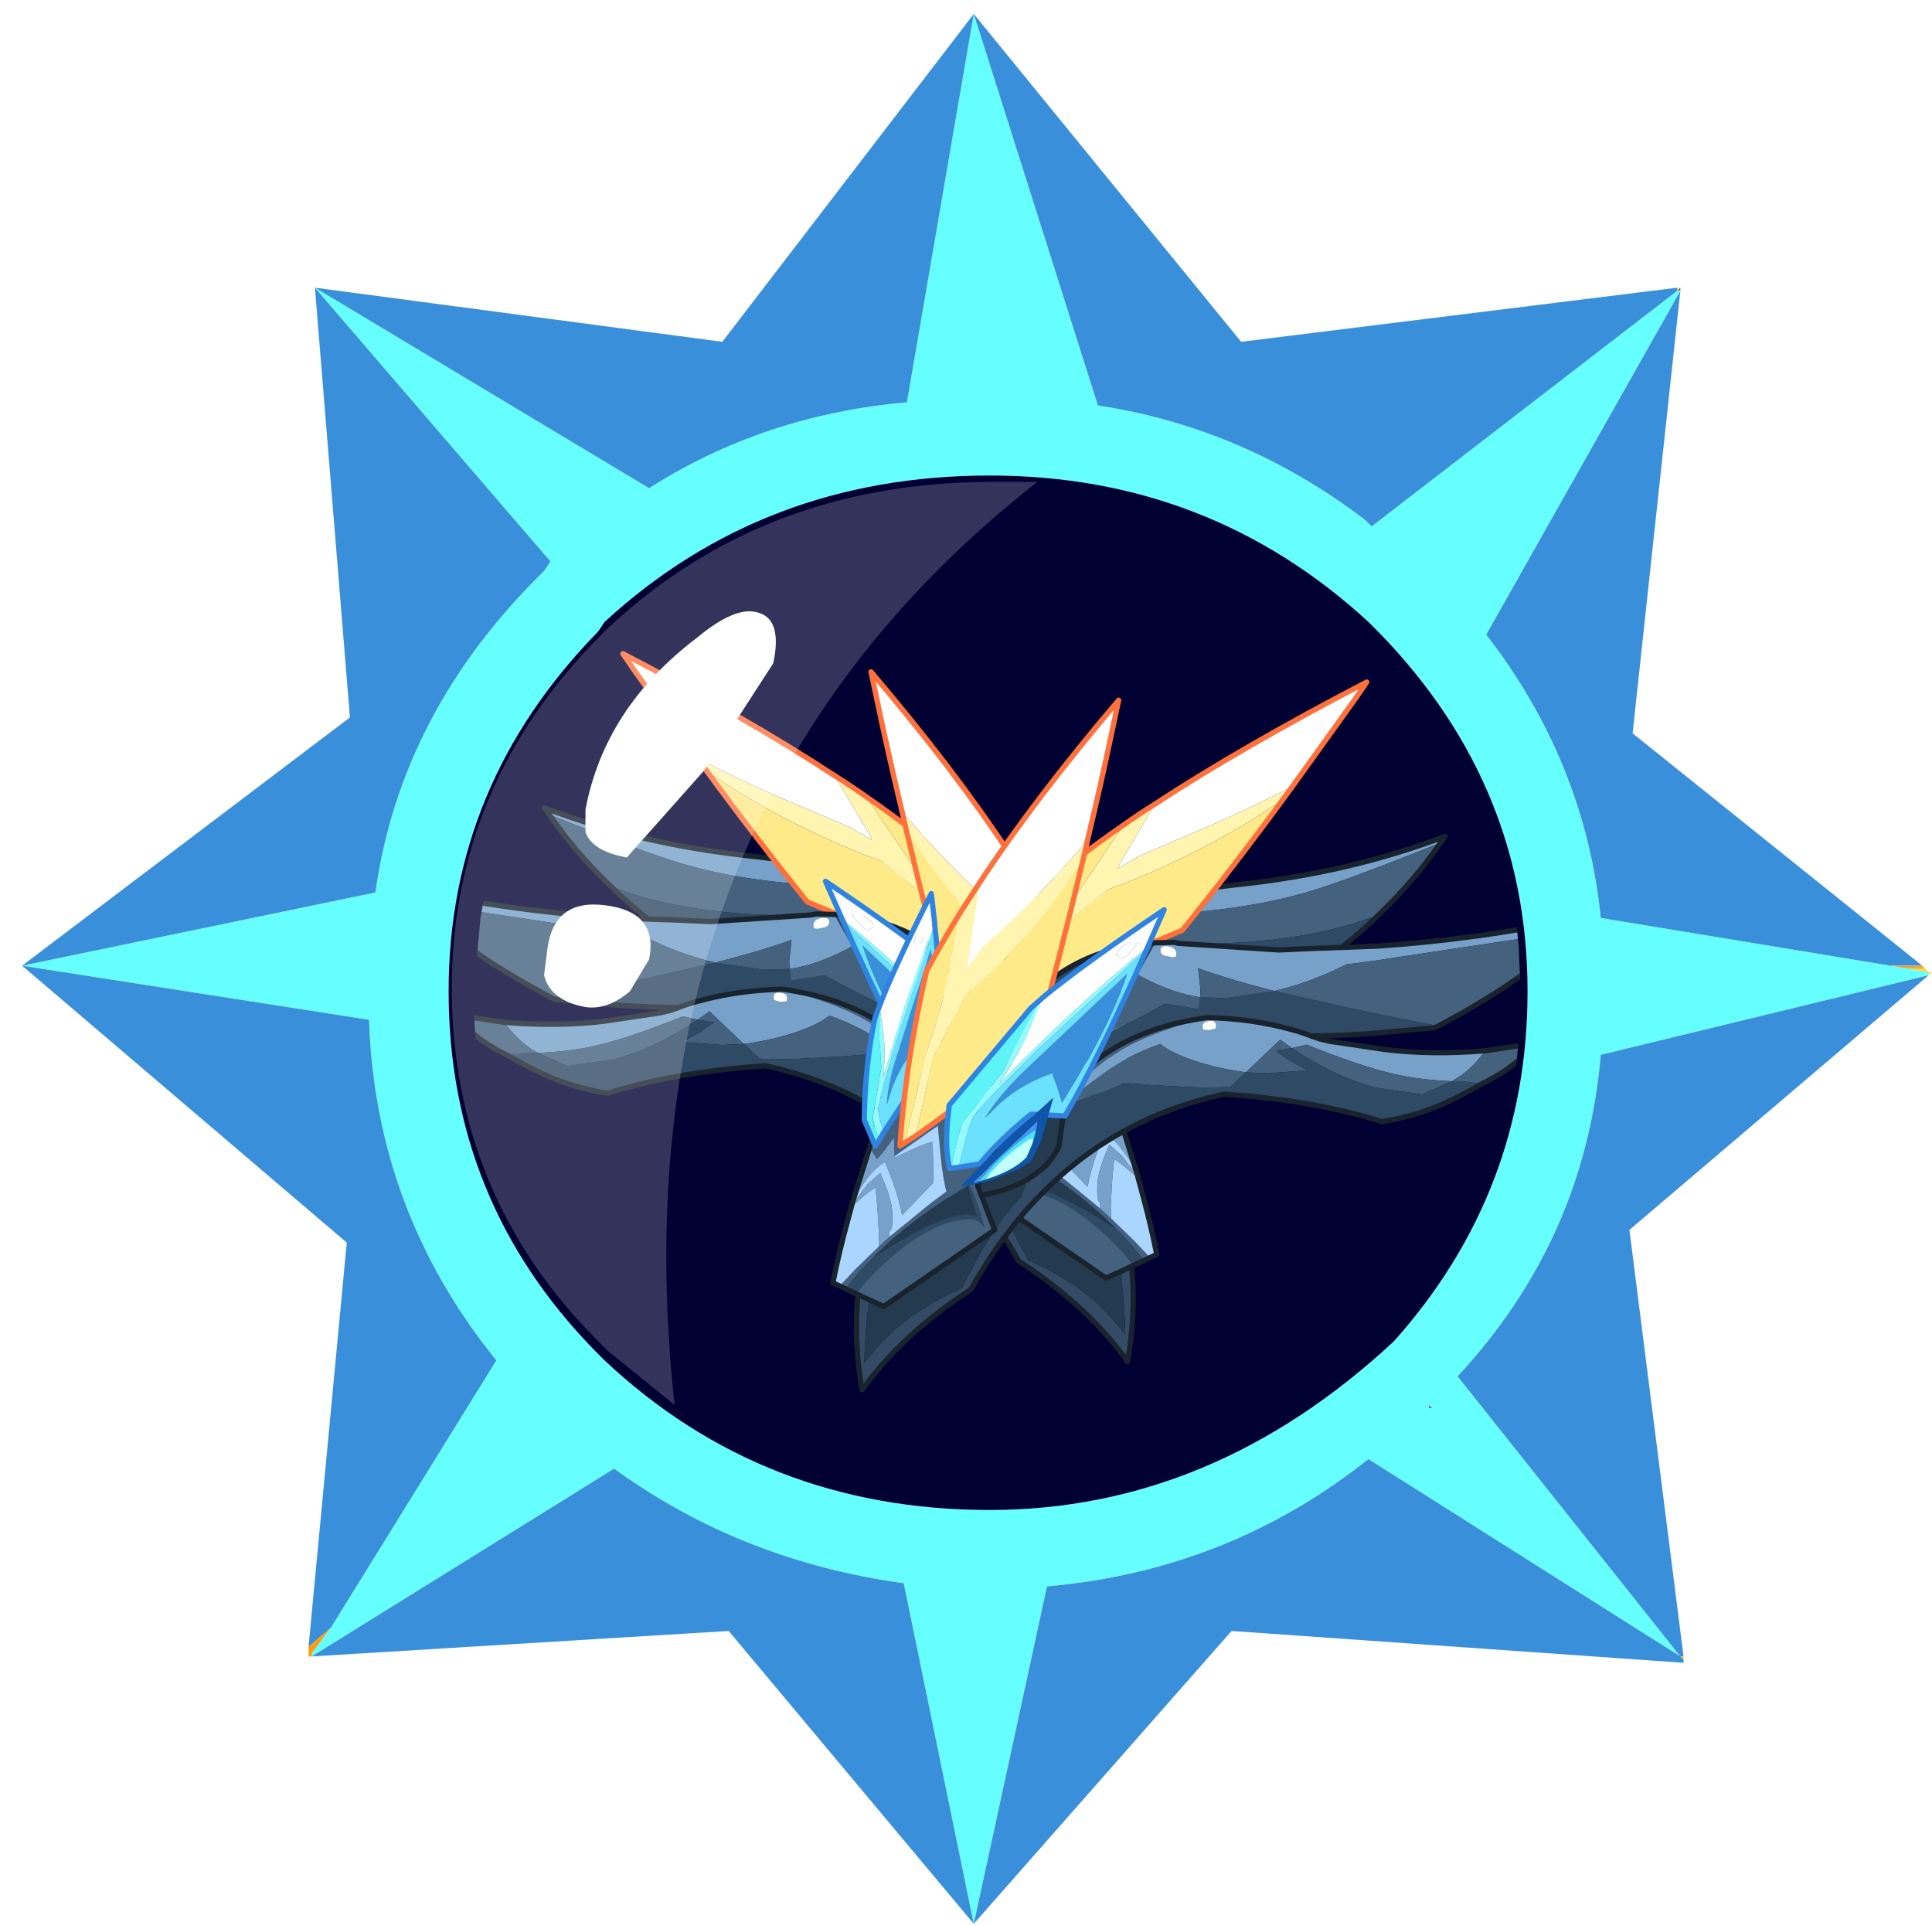 <?xml version="1.0" encoding="UTF-8" standalone="no"?>
<svg xmlns:ffdec="https://www.free-decompiler.com/flash" xmlns:xlink="http://www.w3.org/1999/xlink" ffdec:objectType="frame" height="31.95px" width="32.05px" xmlns="http://www.w3.org/2000/svg">
  <g transform="matrix(1.0, 0.0, 0.0, 1.0, 0.9, 0.45)">
    <use ffdec:characterId="1" height="30.0" transform="matrix(1.0, 0.0, 0.0, 1.0, 0.0, 0.0)" width="30.0" xlink:href="#shape0"/>
    <use ffdec:characterId="14" height="31.95" transform="matrix(1.0, 0.0, 0.0, 1.0, -0.9, -0.45)" width="32.05" xlink:href="#sprite0"/>
  </g>
  <defs>
    <g id="shape0" transform="matrix(1.0, 0.0, 0.0, 1.0, 0.0, 0.0)">
      <path d="M0.0 0.0 L30.0 0.0 30.0 30.0 0.0 30.0 0.0 0.0" fill="#33cc66" fill-opacity="0.0" fill-rule="evenodd" stroke="none"/>
    </g>
    <g id="sprite0" transform="matrix(1.0, 0.0, 0.0, 1.0, 0.9, 0.5)">
      <use ffdec:characterId="13" height="30.2" transform="matrix(1.056, 0.0, 0.0, 1.056, -0.903, -0.48)" width="30.35" xlink:href="#sprite1"/>
    </g>
    <g id="sprite1" transform="matrix(1.0, 0.0, 0.0, 1.0, 0.05, -0.35)">
      <use ffdec:characterId="2" height="30.05" transform="matrix(1.0, 0.0, 0.0, 1.0, -0.05, 0.35)" width="30.05" xlink:href="#shape1"/>
      <use ffdec:characterId="12" height="30.0" transform="matrix(1.0, 0.0, 0.0, 1.0, 0.3, 0.55)" width="30.0" xlink:href="#sprite2"/>
    </g>
    <g id="shape1" transform="matrix(1.0, 0.0, 0.0, 1.0, 0.05, -0.35)">
      <path d="M25.5 5.2 L25.5 5.0 18.95 5.8 15.05 1.0 15.0 0.9 11.25 5.8 5.3 5.0 5.25 5.0 5.25 5.05 5.7 11.4 0.9 15.05 0.9 15.1 5.65 19.2 5.6 19.45 5.15 25.25 5.15 25.4 11.35 25.0 15.0 29.35 15.1 29.25 18.8 25.0 25.55 25.45 24.75 19.05 29.15 15.25 29.25 15.2 29.3 15.15 29.25 15.1 24.8 11.6 25.5 5.2 M30.0 30.4 L-0.05 30.4 -0.05 0.35 30.0 0.35 30.0 30.4" fill="#33cc66" fill-opacity="0.0" fill-rule="evenodd" stroke="none"/>
    </g>
    <g id="sprite2" transform="matrix(1.0, 0.0, 0.0, 1.0, 0.0, 0.0)">
      <use ffdec:characterId="3" height="30.0" transform="matrix(1.0, 0.0, 0.0, 1.0, 0.0, 0.0)" width="30.0" xlink:href="#shape2"/>
      <clipPath id="clipPath0" transform="matrix(1.0, 0.0, 0.0, 1.0, 0.0, 0.0)">
        <path d="M21.15 9.55 Q23.65 12.0 23.65 15.35 23.65 18.5 21.55 20.85 18.7 23.5 15.2 23.5 11.65 23.5 9.15 21.15 L9.0 21.0 Q6.7 18.65 6.7 15.35 6.7 12.1 9.05 9.7 L9.15 9.55 Q11.65 7.25 15.2 7.25 18.65 7.25 21.15 9.55" fill="#000033" fill-rule="evenodd" stroke="none"/>
      </clipPath>
      <g clip-path="url(#clipPath0)">
        <use ffdec:characterId="10" height="31.95" transform="matrix(0.495, 0.0, 0.0, 0.495, 5.814, 7.55)" width="38.25" xlink:href="#sprite3"/>
      </g>
      <use ffdec:characterId="11" height="14.5" transform="matrix(1.0, 0.0, 0.0, 1.0, 6.75, 7.35)" width="9.2" xlink:href="#shape7"/>
    </g>
    <g id="shape2" transform="matrix(1.0, 0.0, 0.0, 1.0, 0.0, 0.0)">
      <path d="M26.05 4.35 L26.0 4.35 26.05 4.3 26.05 4.35" fill="url(#gradient0)" fill-rule="evenodd" stroke="none"/>
      <path d="M26.0 4.35 L26.05 4.35 23.0 9.75 Q24.55 11.75 24.8 14.2 L29.35 14.95 29.65 15.0 29.95 15.05 29.95 15.1 24.8 16.35 Q24.55 19.25 22.55 21.4 L26.05 25.8 21.15 22.7 Q18.95 24.45 16.1 24.7 L14.95 30.0 13.85 24.65 Q11.3 24.3 9.3 22.85 L4.55 25.8 4.55 25.75 4.85 25.35 7.45 21.15 Q5.55 18.8 5.45 15.8 L0.0 14.95 5.55 13.8 Q5.95 10.95 8.2 8.75 L8.3 8.6 4.6 4.3 9.85 7.45 Q11.65 6.3 13.9 6.1 L14.95 0.0 16.9 6.15 Q19.2 6.5 21.1 7.95 L21.2 8.05 26.0 4.35 M22.1 21.85 L22.1 21.9 22.15 21.9 22.1 21.85 M23.65 15.35 Q23.65 12.0 21.15 9.55 18.65 7.25 15.2 7.25 11.65 7.25 9.15 9.55 L9.05 9.7 Q6.7 12.1 6.7 15.35 6.7 18.65 9.0 21.0 L9.15 21.15 Q11.65 23.5 15.2 23.5 18.7 23.5 21.55 20.85 23.65 18.5 23.65 15.35" fill="#66ffff" fill-rule="evenodd" stroke="none"/>
      <path d="M26.05 4.3 L26.0 4.35 26.0 4.3 26.05 4.3" fill="url(#gradient1)" fill-rule="evenodd" stroke="none"/>
      <path d="M26.0 4.3 L26.0 4.35 21.2 8.05 21.1 7.95 Q19.2 6.5 16.9 6.15 L14.95 0.0 19.15 5.15 26.0 4.3 M29.35 14.95 L24.8 14.2 Q24.55 11.75 23.0 9.75 L26.05 4.35 25.3 11.3 29.85 14.95 29.35 14.95 M29.95 15.1 L25.25 19.1 26.1 25.8 26.05 25.8 26.1 25.85 26.1 25.9 19.0 25.4 14.95 30.0 11.1 25.4 4.55 25.8 9.3 22.85 Q11.3 24.3 13.85 24.65 L14.95 30.0 16.1 24.7 Q18.95 24.45 21.15 22.7 L26.05 25.8 22.55 21.4 Q24.55 19.25 24.8 16.35 L29.95 15.1 M4.5 25.65 L5.1 19.3 0.0 14.95 5.15 11.05 4.6 4.3 11.0 5.15 14.95 0.0 13.9 6.1 Q11.65 6.3 9.85 7.45 L4.6 4.3 8.3 8.6 8.2 8.75 Q5.95 10.95 5.55 13.8 L0.0 14.95 5.45 15.8 Q5.55 18.8 7.45 21.15 L4.85 25.35 4.5 25.65" fill="#3a8fdb" fill-rule="evenodd" stroke="none"/>
      <path d="M29.35 14.95 L29.85 14.95 29.9 15.0 29.65 15.0 29.35 14.95" fill="url(#gradient2)" fill-rule="evenodd" stroke="none"/>
      <path d="M29.95 15.1 L29.95 15.05 29.65 15.0 29.9 15.0 29.95 15.05 30.0 15.05 29.95 15.1 M26.1 25.8 L26.1 25.85 26.05 25.8 26.1 25.8" fill="url(#gradient3)" fill-rule="evenodd" stroke="none"/>
      <path d="M22.1 21.85 L22.15 21.9 22.1 21.9 22.1 21.85" fill="url(#gradient4)" fill-rule="evenodd" stroke="none"/>
      <path d="M23.65 15.35 Q23.65 18.5 21.55 20.85 18.7 23.5 15.2 23.5 11.65 23.5 9.15 21.15 L9.0 21.0 Q6.7 18.65 6.7 15.35 6.7 12.1 9.05 9.7 L9.15 9.55 Q11.65 7.25 15.2 7.25 18.65 7.25 21.15 9.55 23.65 12.0 23.65 15.35" fill="#000033" fill-rule="evenodd" stroke="none"/>
      <path d="M4.55 25.8 L4.5 25.8 4.5 25.65 4.85 25.35 4.55 25.75 4.55 25.8" fill="url(#gradient5)" fill-rule="evenodd" stroke="none"/>
    </g>
    <linearGradient gradientTransform="matrix(0.005, 0.0, 0.0, 0.006, 25.85, 9.55)" gradientUnits="userSpaceOnUse" id="gradient0" spreadMethod="pad" x1="-819.2" x2="819.2">
      <stop offset="0.0" stop-color="#5f2288"/>
      <stop offset="1.0" stop-color="#a276cd"/>
    </linearGradient>
    <linearGradient gradientTransform="matrix(0.007, 0.0, 0.0, 0.005, 20.5, 4.25)" gradientUnits="userSpaceOnUse" id="gradient1" spreadMethod="pad" x1="-819.2" x2="819.2">
      <stop offset="0.0" stop-color="#fd9b0b"/>
      <stop offset="1.0" stop-color="#fde42b"/>
    </linearGradient>
    <linearGradient gradientTransform="matrix(0.005, 0.0, 0.0, 0.007, 26.1, 20.35)" gradientUnits="userSpaceOnUse" id="gradient2" spreadMethod="pad" x1="-819.2" x2="819.2">
      <stop offset="0.0" stop-color="#8d010c"/>
      <stop offset="1.0" stop-color="#f2b03f"/>
    </linearGradient>
    <linearGradient gradientTransform="matrix(0.005, 0.0, 0.0, 0.007, 26.1, 20.35)" gradientUnits="userSpaceOnUse" id="gradient3" spreadMethod="pad" x1="-819.2" x2="819.2">
      <stop offset="0.0" stop-color="#fd9e0c"/>
      <stop offset="1.0" stop-color="#fddd27"/>
    </linearGradient>
    <linearGradient gradientTransform="matrix(0.007, 0.0, 0.0, 0.005, 20.5, 25.9)" gradientUnits="userSpaceOnUse" id="gradient4" spreadMethod="pad" x1="-819.2" x2="819.2">
      <stop offset="0.0" stop-color="#65298e"/>
      <stop offset="1.0" stop-color="#9a6cc5"/>
    </linearGradient>
    <linearGradient gradientTransform="matrix(0.006, 0.0, 0.0, 0.005, 9.7, 25.95)" gradientUnits="userSpaceOnUse" id="gradient5" spreadMethod="pad" x1="-819.2" x2="819.2">
      <stop offset="0.0" stop-color="#fd9e0c"/>
      <stop offset="1.0" stop-color="#fddd27"/>
    </linearGradient>
    <g id="sprite3" transform="matrix(1.0, 0.0, 0.0, 1.0, 2.6, 0.0)">
      <clipPath id="clipPath1" transform="matrix(1.0, 0.0, 0.0, 1.0, 0.0, 0.0)">
        <path d="M30.75 7.45 L32.25 10.45 Q32.95 12.3 33.15 14.3 L33.2 15.55 33.2 15.95 Q33.2 20.4 31.05 24.1 L29.05 26.75 27.7 27.95 26.3 28.95 24.25 30.15 21.2 31.35 19.8 31.7 18.4 31.9 16.75 31.95 16.05 31.95 13.25 31.65 Q10.3 31.05 7.8 29.55 L6.7 28.8 4.9 27.3 4.6 27.05 Q2.7 25.15 1.6 22.95 L0.9 21.35 Q0.0 18.85 0.0 16.05 L0.0 15.95 0.0 15.65 0.2 13.45 Q0.75 10.1 2.75 7.3 3.6 6.05 4.75 4.9 L4.9 4.6 Q9.2 0.55 15.2 0.05 L16.75 0.0 18.0 0.05 19.85 0.3 22.25 0.9 Q23.6 1.35 24.95 2.1 L28.4 4.6 29.5 5.8 30.6 7.25 30.75 7.45" fill="#a81212" fill-rule="evenodd" stroke="none"/>
      </clipPath>
      <g clip-path="url(#clipPath1)">
        <use ffdec:characterId="9" height="135.5" transform="matrix(0.167, 0.0, 0.0, 0.167, -2.584, 4.966)" width="145.7" xlink:href="#sprite4"/>
        <use ffdec:characterId="9" height="135.5" transform="matrix(-0.167, 0.0, 0.0, 0.167, 35.634, 5.866)" width="145.7" xlink:href="#sprite4"/>
      </g>
    </g>
    <g id="sprite4" transform="matrix(1.0, 0.0, 0.0, 1.0, 0.5, 0.5)">
      <use ffdec:characterId="6" height="135.5" transform="matrix(1.0, 0.0, 0.0, 1.0, -0.5, -0.5)" width="145.7" xlink:href="#shape5"/>
      <filter id="filter0">
        <feConvolveMatrix divisor="25.0" in="SourceGraphic" kernelMatrix="1 1 1 1 1 1 1 1 1 1 1 1 1 1 1 1 1 1 1 1 1 1 1 1 1" order="5 5" result="filterResult0"/>
      </filter>
      <use ffdec:characterId="8" filter="url(#filter0)" height="17.85" style="mix-blend-mode: screen" transform="matrix(0.945, 0.0, 0.0, 0.945, 102.8, 78.95)" width="18.7" xlink:href="#sprite5"/>
    </g>
    <g id="shape5" transform="matrix(1.0, 0.0, 0.0, 1.0, 0.5, 0.5)">
      <path d="M95.15 43.15 Q96.2 43.25 96.25 42.4 96.3 41.6 95.15 41.5 93.95 41.45 93.9 42.1 L93.95 42.6 Q94.25 43.1 95.15 43.15 M29.25 30.55 L28.35 29.3 Q46.55 36.25 67.95 38.5 L68.45 38.55 Q80.8 40.2 90.2 39.05 L90.35 39.0 Q99.5 39.4 105.8 45.05 L104.3 46.3 Q100.75 48.8 97.05 48.6 91.9 48.35 89.0 47.5 85.15 46.4 82.95 44.0 L80.5 44.0 Q66.0 43.25 54.35 39.85 47.9 38.0 29.25 30.55" fill="#77a1c9" fill-rule="evenodd" stroke="none"/>
      <path d="M95.15 43.15 Q94.25 43.1 93.95 42.6 L93.9 42.1 Q93.95 41.45 95.15 41.5 96.3 41.6 96.25 42.4 96.2 43.25 95.15 43.15" fill="#ffffff" fill-rule="evenodd" stroke="none"/>
      <path d="M29.25 30.55 Q47.9 38.0 54.35 39.85 66.0 43.25 80.5 44.0 L82.95 44.0 Q85.15 46.4 89.0 47.5 91.9 48.35 97.05 48.6 100.75 48.8 104.3 46.3 L105.8 45.05 108.65 48.05 Q106.95 49.25 104.9 49.9 101.5 51.05 97.05 50.8 L89.25 49.75 87.85 49.5 82.3 49.8 Q76.4 49.95 68.6 49.55 59.0 49.05 51.0 47.25 45.25 45.95 40.85 44.1 34.25 37.8 29.25 30.55" fill="#44627e" fill-rule="evenodd" stroke="none"/>
      <path d="M108.65 48.05 L111.3 51.8 111.5 52.0 111.55 52.5 Q114.85 59.65 118.8 72.25 111.95 71.05 107.2 66.15 102.4 61.25 91.05 59.05 84.6 57.9 82.75 56.25 L59.9 54.0 50.5 52.35 Q45.3 48.45 40.85 44.1 45.25 45.95 51.0 47.25 59.0 49.05 68.6 49.55 76.4 49.95 82.3 49.8 L87.85 49.5 89.25 49.75 97.05 50.8 Q101.5 51.05 104.9 49.9 106.95 49.25 108.65 48.05" fill="#2f4a64" fill-rule="evenodd" stroke="none"/>
      <path d="M105.8 45.05 Q99.5 39.4 90.35 39.0 L90.2 39.05 Q80.8 40.2 68.45 38.55 L67.95 38.5 Q46.55 36.25 28.35 29.3 L29.25 30.55 Q34.25 37.8 40.85 44.1 45.3 48.45 50.5 52.35 L59.9 54.0 82.75 56.25 Q84.6 57.9 91.05 59.05 102.4 61.25 107.2 66.15 111.95 71.05 118.8 72.25 114.85 59.65 111.55 52.5 L111.5 52.0 111.3 51.8 108.65 48.05 105.8 45.05 Z" fill="none" stroke="#18232e" stroke-linecap="round" stroke-linejoin="round" stroke-width="1.0"/>
      <path d="M89.45 27.15 Q94.8 30.85 99.4 34.45 L99.75 34.65 Q109.2 47.55 114.8 59.95 L113.55 59.6 107.7 51.6 104.5 47.35 98.65 40.75 94.2 34.15 89.45 27.15 M110.85 58.85 Q94.05 53.95 78.3 47.15 69.1 35.8 59.25 22.4 69.7 29.5 80.5 34.45 86.45 37.3 92.5 39.45 L102.95 47.75 Q104.25 49.9 106.9 53.35 L110.85 58.85" fill="#ffea8a" fill-rule="evenodd" stroke="none"/>
      <path d="M89.45 27.15 L94.2 34.15 98.65 40.75 104.5 47.35 107.7 51.6 113.55 59.6 110.85 58.85 106.9 53.35 Q104.25 49.9 102.95 47.75 L92.5 39.45 Q86.45 37.3 80.5 34.45 69.7 29.5 59.25 22.4 L57.35 19.8 Q66.6 24.6 77.5 29.2 L86.45 33.0 90.6 35.45 90.1 34.35 83.45 23.15 Q86.55 25.1 89.45 27.15" fill="#fff5b1" fill-rule="evenodd" stroke="none"/>
      <path d="M57.35 19.8 L45.55 3.35 43.25 0.0 Q66.9 12.3 83.45 23.15 L90.1 34.35 90.6 35.45 86.45 33.0 77.5 29.2 Q66.6 24.6 57.35 19.8" fill="#ffffff" fill-rule="evenodd" stroke="none"/>
      <path d="M113.55 59.6 L114.8 59.95 Q109.2 47.55 99.75 34.65 L99.4 34.45 Q94.8 30.85 89.45 27.15 86.55 25.1 83.45 23.15 66.9 12.3 43.25 0.0 L45.55 3.35 57.35 19.8 59.25 22.4 Q69.1 35.8 78.3 47.15 94.05 53.95 110.85 58.85 L113.55 59.6 Z" fill="none" stroke="#ff713c" stroke-linecap="round" stroke-linejoin="round" stroke-width="1.0"/>
      <path d="M83.4 49.55 Q88.1 49.8 92.3 51.05 98.05 52.75 102.85 56.25 105.5 58.25 107.85 60.85 L108.05 61.1 108.25 61.5 Q113.15 68.55 114.8 76.2 108.95 77.75 103.2 74.3 97.45 70.95 82.75 69.65 L77.2 68.95 Q73.45 68.25 71.9 67.4 52.6 67.5 42.6 66.8 L30.45 65.7 29.65 65.35 40.0 63.3 47.6 61.7 60.8 58.7 70.05 60.05 74.9 59.9 75.2 62.15 81.55 61.1 86.0 63.5 93.75 67.4 93.95 67.45 Q92.45 65.65 89.0 59.6 L86.8 55.55 84.65 51.8 83.4 49.55" fill="#2f4a64" fill-rule="evenodd" stroke="none"/>
      <path d="M83.4 49.55 L84.65 51.8 86.8 55.55 85.45 56.3 Q80.0 59.15 74.9 59.9 L74.85 58.3 75.3 54.35 Q69.95 56.35 60.8 58.7 53.8 57.05 47.15 53.65 L41.8 52.95 11.35 48.35 3.95 47.8 0.0 44.15 2.9 44.85 4.5 45.15 Q21.7 48.8 40.85 50.15 L51.4 50.55 52.0 50.55 59.95 50.9 78.9 49.65 79.7 49.5 79.95 49.45 83.4 49.55 M82.45 51.1 Q82.55 50.0 81.05 50.2 79.5 50.45 79.45 51.5 L79.45 52.0 79.6 52.2 80.2 52.3 81.8 51.95 Q82.45 51.6 82.45 51.1" fill="#77a1c9" fill-rule="evenodd" stroke="none"/>
      <path d="M86.8 55.55 L89.0 59.6 Q92.45 65.65 93.95 67.45 L93.75 67.4 86.0 63.5 81.55 61.1 75.2 62.15 74.9 59.9 70.05 60.05 60.8 58.7 47.6 61.7 40.0 63.3 29.65 65.35 24.8 62.7 22.95 61.6 Q18.55 59.05 14.6 56.25 L11.2 53.8 10.35 53.15 3.95 47.8 11.35 48.35 41.8 52.95 47.15 53.65 Q53.8 57.05 60.8 58.7 69.95 56.35 75.3 54.35 L74.85 58.3 74.9 59.9 Q80.0 59.15 85.45 56.3 L86.8 55.55" fill="#44627e" fill-rule="evenodd" stroke="none"/>
      <path d="M82.45 51.1 Q82.45 51.6 81.8 51.95 L80.2 52.3 79.6 52.2 79.45 52.0 79.45 51.5 Q79.5 50.45 81.05 50.2 82.55 50.0 82.45 51.1" fill="#ffffff" fill-rule="evenodd" stroke="none"/>
      <path d="M29.65 65.35 L30.45 65.7 42.6 66.8 Q52.6 67.5 71.9 67.4 73.45 68.25 77.2 68.95 L82.75 69.65 Q97.45 70.95 103.2 74.3 108.95 77.75 114.8 76.2 113.15 68.55 108.25 61.5 L108.05 61.1 107.85 60.85 Q105.5 58.25 102.85 56.25 98.05 52.75 92.3 51.05 88.1 49.8 83.4 49.55 L79.95 49.45 79.7 49.5 78.9 49.65 59.95 50.9 52.0 50.55 51.4 50.55 40.85 50.15 Q21.7 48.8 4.5 45.15 L2.9 44.85 0.0 44.15 3.95 47.8 10.35 53.15 11.2 53.8 14.6 56.25 Q18.55 59.05 22.95 61.6 L24.8 62.7 29.65 65.35 Z" fill="none" stroke="#18232e" stroke-linecap="round" stroke-linejoin="round" stroke-width="1.0"/>
      <path d="M105.0 97.2 L105.0 92.6 107.7 94.5 108.9 97.95 Q112.5 101.45 116.6 108.35 L120.25 115.2 Q128.15 118.75 133.0 123.1 135.8 125.6 138.7 129.35 138.7 125.65 138.1 119.85 137.45 114.1 137.45 112.45 L139.7 114.25 Q140.95 124.4 139.15 134.5 132.3 124.95 121.05 117.15 L118.45 115.4 Q112.6 104.85 105.0 97.2" fill="#334b64" fill-rule="evenodd" stroke="none"/>
      <path d="M105.0 92.6 L105.0 74.2 107.1 74.15 Q115.15 74.15 119.5 85.6 121.75 91.6 123.0 100.1 L123.0 101.1 137.45 112.45 Q137.45 114.1 138.1 119.85 138.7 125.65 138.7 129.35 135.8 125.6 133.0 123.1 128.15 118.75 120.25 115.2 L116.6 108.35 Q112.5 101.45 108.9 97.95 L107.7 94.5 Q111.95 97.0 118.65 97.85 L119.0 97.95 123.0 101.1 119.0 97.95 118.65 97.85 Q111.95 97.0 107.7 94.5 L105.0 92.6" fill="#243a4f" fill-rule="evenodd" stroke="none"/>
      <path d="M123.0 101.1 L137.45 112.45 139.7 114.25 Q140.95 124.4 139.15 134.5 132.3 124.95 121.05 117.15 L118.45 115.4 Q112.6 104.85 105.0 97.2 M123.0 101.1 L119.0 97.95 118.65 97.85 Q111.95 97.0 107.7 94.5 L105.0 92.6" fill="none" stroke="#18232e" stroke-linecap="round" stroke-linejoin="round" stroke-width="1.0"/>
      <path d="M74.55 63.9 Q80.9 65.7 85.3 67.6 87.8 68.65 89.7 69.8 92.95 71.7 96.3 74.75 L97.55 75.95 100.4 78.65 100.55 79.8 93.45 74.45 Q88.65 70.95 82.5 68.75 79.95 70.85 74.1 72.55 70.0 73.7 66.2 74.15 L59.7 67.95 57.45 69.55 54.65 68.9 Q44.6 72.95 38.4 74.4 33.3 75.6 27.1 75.85 23.7 74.1 20.7 70.05 31.15 70.9 39.9 69.8 L50.3 68.25 52.4 67.75 52.9 67.55 53.4 67.4 Q55.5 66.55 57.65 66.0 65.05 63.95 73.55 63.75 L74.55 63.9 M73.15 64.4 Q71.9 64.2 71.9 65.3 71.9 65.7 72.05 65.85 L73.15 66.15 74.35 66.05 74.45 65.4 Q74.45 64.55 73.15 64.4" fill="#77a1c9" fill-rule="evenodd" stroke="none"/>
      <path d="M100.4 78.65 L97.55 75.95 96.3 74.75 Q92.95 71.7 89.7 69.8 87.8 68.65 85.3 67.6 80.9 65.7 74.55 63.9 81.15 64.9 86.4 67.15 93.7 70.15 98.35 75.4 L100.25 77.75 100.4 78.65 M20.7 70.05 Q23.7 74.1 27.1 75.85 33.3 75.6 38.4 74.4 44.6 72.95 54.65 68.9 L57.45 69.55 59.7 67.95 66.2 74.15 Q70.0 73.7 74.1 72.55 79.95 70.85 82.5 68.75 88.65 70.95 93.45 74.45 L100.55 79.8 100.6 80.2 97.0 79.0 Q92.95 77.75 89.65 76.15 L83.75 76.6 76.0 77.0 72.9 77.05 69.2 76.95 68.25 76.05 66.2 74.15 62.1 74.35 54.75 73.8 54.65 73.7 58.15 71.75 60.55 70.05 57.45 69.55 Q49.2 75.1 41.4 77.1 L32.7 78.35 31.35 77.75 27.1 75.85 25.4 75.85 24.8 75.85 25.0 75.9 21.3 76.3 Q19.75 75.6 17.3 74.05 14.9 72.45 10.45 68.5 L20.7 70.05" fill="#44627e" fill-rule="evenodd" stroke="none"/>
      <path d="M100.55 79.8 L100.4 78.65 100.25 77.75 98.35 75.4 100.15 74.8 105.0 74.2 105.0 92.6 Q102.95 90.7 101.75 88.25 L100.6 80.2 100.55 79.8" fill="#243a4f" fill-rule="evenodd" stroke="none"/>
      <path d="M66.2 74.15 L68.25 76.05 69.2 76.95 72.9 77.05 76.0 77.0 83.75 76.6 89.65 76.15 Q92.95 77.75 97.0 79.0 L100.6 80.2 101.75 88.25 Q102.95 90.7 105.0 92.6 L105.0 97.2 Q90.9 82.85 70.8 78.4 L70.4 78.3 Q53.3 79.45 40.4 83.5 36.5 83.0 31.85 81.4 27.25 79.75 21.3 76.3 L25.0 75.9 24.8 75.85 25.4 75.85 27.1 75.85 31.35 77.75 32.7 78.35 41.4 77.1 Q49.2 75.1 57.45 69.55 L60.55 70.05 58.15 71.75 54.65 73.7 54.75 73.8 62.1 74.35 66.2 74.15" fill="#2f4a64" fill-rule="evenodd" stroke="none"/>
      <path d="M73.15 64.4 Q74.45 64.55 74.45 65.4 L74.35 66.05 73.15 66.15 72.05 65.85 Q71.9 65.7 71.9 65.3 71.9 64.2 73.15 64.4" fill="#ffffff" fill-rule="evenodd" stroke="none"/>
      <path d="M74.55 63.9 L73.55 63.75 Q65.05 63.95 57.65 66.0 55.5 66.55 53.4 67.4 L52.9 67.55 52.4 67.75 50.3 68.25 39.9 69.8 Q31.15 70.9 20.7 70.05 L10.45 68.5 Q14.9 72.45 17.3 74.05 19.75 75.6 21.3 76.3 27.25 79.75 31.85 81.4 36.5 83.0 40.4 83.5 53.3 79.45 70.4 78.3 L70.8 78.4 Q90.9 82.85 105.0 97.2 M100.55 79.8 L100.4 78.65 100.25 77.75 98.35 75.4 Q93.7 70.15 86.4 67.15 81.15 64.9 74.55 63.9 M100.6 80.2 L100.55 79.8 M100.6 80.2 L101.75 88.25 Q102.95 90.7 105.0 92.6" fill="none" stroke="#18232e" stroke-linecap="round" stroke-linejoin="round" stroke-width="1.0"/>
      <path d="M117.05 94.2 L118.05 94.45 113.5 90.05 105.8 82.8 106.05 84.35 106.2 84.8 106.45 85.8 106.65 86.45 106.85 87.2 107.9 89.6 Q110.35 92.2 115.8 93.85 L117.05 94.2 M107.15 82.2 L114.65 89.2 120.3 94.95 120.45 95.1 118.45 94.85 117.55 94.7 116.15 94.35 114.1 93.75 109.75 92.0 Q108.3 91.3 107.1 90.45 L106.6 89.5 105.2 86.7 102.8 78.25 105.75 80.9 107.15 82.2" fill="#0f55aa" fill-rule="evenodd" stroke="none"/>
      <path d="M106.05 84.35 Q109.6 86.6 113.3 90.2 L117.05 94.2 115.8 93.85 Q112.35 89.45 107.35 86.15 L106.65 86.15 106.65 86.45 106.45 85.8 106.2 84.8 106.05 84.35" fill="#47e4f3" fill-rule="evenodd" stroke="none"/>
      <path d="M115.8 93.85 Q110.35 92.2 107.9 89.6 L106.85 87.2 106.65 86.45 106.65 86.15 107.35 86.15 Q112.35 89.45 115.8 93.85" fill="#c2fffd" fill-rule="evenodd" stroke="none"/>
      <path d="M106.05 84.35 L105.8 82.8 113.5 90.05 118.05 94.45 117.05 94.2 113.3 90.2 Q109.6 86.6 106.05 84.35" fill="#4795f3" fill-rule="evenodd" stroke="none"/>
      <path d="M119.05 95.65 L122.75 97.95 Q128.9 101.9 133.75 106.2 L135.1 107.45 136.0 108.3 136.95 109.25 136.0 108.65 133.6 107.1 133.05 106.8 Q123.6 101.15 119.1 101.15 L117.95 101.35 117.45 101.55 117.3 101.55 118.35 98.1 119.05 95.65" fill="#243a4f" fill-rule="evenodd" stroke="none"/>
      <path d="M142.25 115.3 L140.25 116.25 Q137.55 112.6 133.25 108.95 125.25 102.1 118.6 102.1 117.6 102.1 116.95 102.55 L115.95 103.55 115.95 103.5 Q116.1 102.45 117.2 99.25 118.1 96.6 118.85 95.55 L119.05 95.65 118.35 98.1 117.3 101.55 117.45 101.55 117.95 101.35 119.1 101.15 Q123.6 101.15 133.05 106.8 L133.6 107.1 136.0 108.65 136.95 109.25 Q140.05 112.25 142.25 115.3" fill="#2f4a64" fill-rule="evenodd" stroke="none"/>
      <path d="M140.25 116.25 L135.05 118.65 113.95 104.1 117.2 95.7 112.95 86.35 123.45 74.4 135.7 82.6 137.7 88.4 137.35 89.0 136.3 90.65 135.55 89.75 135.5 89.75 133.7 87.35 133.1 86.5 132.95 90.05 124.75 84.3 124.25 89.75 Q123.75 94.55 123.1 96.8 L126.2 99.1 132.45 104.2 133.9 105.4 136.0 107.3 140.45 111.6 143.4 114.75 Q142.85 115.05 142.25 115.3 140.05 112.25 136.95 109.25 L136.0 108.3 135.1 107.45 133.75 106.2 Q128.9 101.9 122.75 97.95 L119.05 95.65 118.85 95.55 Q118.1 96.6 117.2 99.25 116.1 102.45 115.95 103.5 L115.95 103.55 116.95 102.55 Q117.6 102.1 118.6 102.1 125.25 102.1 133.25 108.95 137.55 112.6 140.25 116.25" fill="#44627e" fill-rule="evenodd" stroke="none"/>
      <path d="M137.7 88.4 L140.7 98.0 138.5 94.75 Q136.75 92.35 134.8 91.15 L133.3 94.95 Q132.05 98.55 131.55 101.3 L125.65 95.15 125.6 93.05 125.75 87.3 Q127.95 87.95 131.65 89.75 L132.9 90.35 132.95 90.05 133.1 86.5 133.7 87.35 135.5 89.75 135.55 89.75 136.3 90.65 137.35 89.0 137.7 88.4 M141.0 98.95 L141.2 99.75 Q138.0 96.8 136.6 96.05 L136.25 99.7 136.0 104.1 135.95 104.85 136.0 107.3 133.9 105.4 Q134.1 104.45 133.7 104.1 133.3 103.65 133.4 100.85 133.55 98.0 135.7 93.3 L138.15 95.45 139.6 97.4 141.0 98.95" fill="#77a1c9" fill-rule="evenodd" stroke="none"/>
      <path d="M140.7 98.0 L141.0 98.95 139.6 97.4 138.15 95.45 135.7 93.3 Q133.55 98.0 133.4 100.85 133.3 103.65 133.7 104.1 134.1 104.45 133.9 105.4 L132.45 104.2 126.2 99.1 123.1 96.8 Q123.75 94.55 124.25 89.75 L124.75 84.3 132.95 90.05 132.9 90.35 131.65 89.75 Q127.95 87.95 125.75 87.3 L125.6 93.05 125.65 95.15 131.55 101.3 Q132.05 98.55 133.3 94.95 L134.8 91.15 Q136.75 92.35 138.5 94.75 L140.7 98.0 M141.2 99.75 L142.1 103.1 Q143.6 108.6 144.7 114.15 L143.4 114.75 140.45 111.6 136.0 107.3 135.95 104.85 136.0 104.1 136.25 99.7 136.6 96.05 Q138.0 96.8 141.2 99.75" fill="#aad5ff" fill-rule="evenodd" stroke="none"/>
      <path d="M140.25 116.25 L135.05 118.65 113.95 104.1 117.2 95.7 112.95 86.35 123.45 74.4 135.7 82.6 137.7 88.4 140.7 98.0 141.0 98.95 141.2 99.75 142.1 103.1 Q143.6 108.6 144.7 114.15 L143.4 114.75 Q142.85 115.05 142.25 115.3 L140.25 116.25 Z" fill="none" stroke="#18232e" stroke-linecap="round" stroke-linejoin="round" stroke-width="1.0"/>
      <path d="M127.1 46.1 L127.25 47.8 Q127.6 49.3 128.15 49.7 L129.05 49.75 Q129.4 49.35 128.75 47.9 128.1 46.5 127.25 45.9 L127.1 46.1 M135.85 61.55 L135.15 66.4 Q134.65 69.1 135.1 75.2 130.75 59.5 125.35 45.85 L126.0 40.2 Q132.95 54.0 135.85 61.55" fill="#fefefe" fill-rule="evenodd" stroke="none"/>
      <path d="M125.35 46.2 L125.35 45.85 Q130.75 59.5 135.1 75.2 134.65 69.1 135.15 66.4 L135.85 61.55 136.0 62.0 135.9 67.05 135.5 73.2 137.15 82.95 136.9 83.85 137.15 85.05 136.9 83.95 135.95 87.1 135.1 85.65 135.2 85.3 136.15 81.3 136.05 80.95 135.55 78.5 135.2 77.25 135.0 76.35 132.6 68.0 125.35 46.2" fill="#94fafe" fill-rule="evenodd" stroke="none"/>
      <path d="M127.1 46.1 L127.25 45.9 Q128.1 46.5 128.75 47.9 129.4 49.35 129.05 49.75 L128.15 49.7 Q127.6 49.3 127.25 47.8 L127.1 46.1" fill="#ffffff" fill-rule="evenodd" stroke="none"/>
      <path d="M128.65 69.0 L127.0 70.0 125.05 71.3 Q124.75 65.5 124.8 63.95 124.9 56.25 126.15 50.8 L132.4 70.5 Q134.3 76.4 134.45 80.35 L133.45 77.15 Q131.85 72.8 128.65 69.0" fill="#3a8fdb" fill-rule="evenodd" stroke="none"/>
      <path d="M125.35 46.2 L132.6 68.0 135.0 76.35 135.2 77.25 135.55 78.5 136.05 80.95 136.15 81.3 135.2 85.3 135.1 85.65 128.45 75.55 Q125.55 73.25 123.7 72.5 123.4 63.4 125.35 46.2 M128.65 69.0 Q131.85 72.8 133.45 77.15 L134.45 80.35 Q134.3 76.4 132.4 70.5 L126.15 50.8 Q124.9 56.25 124.8 63.95 124.75 65.5 125.05 71.3 L127.0 70.0 128.65 69.0" fill="#6be1ff" fill-rule="evenodd" stroke="none"/>
      <path d="M135.95 87.1 L136.9 83.95 137.15 85.05 136.9 83.85 137.15 82.95 135.5 73.2 135.9 67.05 136.0 62.0 136.7 63.8 Q138.6 72.75 138.75 83.15 L136.65 88.15 135.95 87.1" fill="#5df3f7" fill-rule="evenodd" stroke="none"/>
      <path d="M125.35 45.85 L125.35 46.2 Q123.4 63.4 123.7 72.5 125.55 73.25 128.45 75.55 L135.1 85.65 135.95 87.1 136.65 88.15 138.75 83.15 Q138.6 72.75 136.7 63.8 L136.0 62.0 135.85 61.55 Q132.95 54.0 126.0 40.2 L125.35 45.85 Z" fill="none" stroke="#2f84e2" stroke-linecap="round" stroke-linejoin="round" stroke-width="1.0"/>
      <path d="M96.3 30.0 Q102.5 37.35 110.1 44.7 L116.45 50.65 119.15 54.35 119.0 52.9 116.8 38.1 120.55 43.9 122.4 53.3 124.15 62.0 127.1 71.1 128.5 76.85 131.05 87.55 129.0 86.25 127.3 78.9 125.7 71.4 119.55 59.5 Q115.2 55.95 111.05 51.6 103.65 43.85 97.1 33.55 L96.3 30.0" fill="#fff5b1" fill-rule="evenodd" stroke="none"/>
      <path d="M96.3 30.0 Q93.75 19.4 91.35 7.95 L90.4 3.45 Q106.3 22.15 116.8 38.1 L119.0 52.9 119.15 54.35 116.45 50.65 110.1 44.7 Q102.5 37.35 96.3 30.0" fill="#ffffff" fill-rule="evenodd" stroke="none"/>
      <path d="M120.55 43.9 Q123.9 49.35 126.65 54.45 L126.85 54.7 Q130.9 72.05 131.95 88.15 L131.05 87.55 128.5 76.85 127.1 71.1 124.15 62.0 122.4 53.3 120.55 43.9 M129.0 86.25 Q116.6 77.75 105.65 67.0 101.4 51.6 97.1 33.55 103.65 43.85 111.05 51.6 115.2 55.95 119.55 59.5 L125.7 71.4 127.3 78.9 129.0 86.25" fill="#ffea8a" fill-rule="evenodd" stroke="none"/>
      <path d="M116.8 38.1 Q106.3 22.15 90.4 3.45 L91.35 7.95 Q93.75 19.4 96.3 30.0 L97.1 33.55 Q101.4 51.6 105.65 67.0 116.6 77.75 129.0 86.25 L131.05 87.55 131.95 88.15 Q130.9 72.05 126.85 54.7 L126.65 54.45 Q123.9 49.35 120.55 43.9 L116.8 38.1 Z" fill="none" stroke="#ff713c" stroke-linecap="round" stroke-linejoin="round" stroke-width="1.0"/>
      <path d="M86.7 48.9 L86.6 49.25 87.9 51.05 Q89.15 52.5 89.95 52.5 L90.85 51.85 Q90.85 51.1 89.35 50.05 87.75 48.85 86.7 48.9 M84.85 50.3 L81.75 43.25 Q97.2 53.65 104.9 60.0 L107.35 66.1 Q108.65 69.6 113.1 76.35 98.8 61.7 84.85 50.3" fill="#fefefe" fill-rule="evenodd" stroke="none"/>
      <path d="M86.7 48.9 Q87.75 48.85 89.35 50.05 90.85 51.1 90.85 51.85 L89.95 52.5 Q89.15 52.5 87.9 51.05 L86.6 49.25 86.7 48.9" fill="#ffffff" fill-rule="evenodd" stroke="none"/>
      <path d="M105.3 60.4 L107.05 61.9 122.6 80.4 122.95 83.75 Q123.35 88.85 122.55 92.4 L122.2 92.35 Q121.3 87.7 120.45 84.95 L121.0 85.5 120.4 84.85 120.0 83.65 112.15 73.7 108.5 66.3 105.3 60.4" fill="#5df3f7" fill-rule="evenodd" stroke="none"/>
      <path d="M105.3 60.4 L108.5 66.3 112.15 73.7 120.0 83.65 120.4 84.85 121.0 85.5 120.45 84.95 Q121.3 87.7 122.2 92.35 L120.8 92.2 119.75 87.9 Q118.7 83.9 118.05 82.55 L117.75 82.15 115.6 79.8 114.5 78.6 113.7 77.75 106.0 70.0 85.05 50.75 84.85 50.3 Q98.8 61.7 113.1 76.35 108.65 69.6 107.35 66.1 L104.9 60.0 105.3 60.4" fill="#94fafe" fill-rule="evenodd" stroke="none"/>
      <path d="M96.15 71.65 Q91.15 62.7 88.75 55.4 L107.5 73.1 Q113.1 78.4 115.85 82.9 L112.8 79.9 Q108.45 76.15 103.05 74.35 L102.1 76.85 101.15 79.95 96.15 71.65" fill="#3a8fdb" fill-rule="evenodd" stroke="none"/>
      <path d="M120.8 92.2 L116.8 91.55 Q112.9 86.85 107.05 82.1 L100.6 82.45 Q94.45 72.1 85.05 50.75 L106.0 70.0 113.7 77.75 114.5 78.6 115.6 79.8 117.75 82.15 118.05 82.55 Q118.7 83.9 119.75 87.9 L120.8 92.2 M96.15 71.65 L101.15 79.95 102.1 76.85 103.05 74.35 Q108.45 76.15 112.8 79.9 L115.85 82.9 Q113.1 78.4 107.5 73.1 L88.75 55.4 Q91.15 62.7 96.15 71.65" fill="#6be1ff" fill-rule="evenodd" stroke="none"/>
      <path d="M122.2 92.35 L122.55 92.4 Q123.35 88.85 122.95 83.75 L122.6 80.4 107.05 61.9 105.3 60.4 104.9 60.0 Q97.2 53.65 81.75 43.25 L84.85 50.3 85.05 50.75 Q94.45 72.1 100.6 82.45 L107.05 82.1 Q112.9 86.85 116.8 91.55 L120.8 92.2 122.2 92.35 Z" fill="none" stroke="#2f84e2" stroke-linecap="round" stroke-linejoin="round" stroke-width="1.0"/>
    </g>
    <g id="sprite5" transform="matrix(1.0, 0.0, 0.0, 1.0, 0.0, 0.0)">
      <use ffdec:characterId="7" height="17.85" transform="matrix(1.0, 0.0, 0.0, 1.0, 0.0, 0.0)" width="18.7" xlink:href="#shape6"/>
    </g>
    <g id="shape6" transform="matrix(1.0, 0.0, 0.0, 1.0, 0.0, 0.0)">
      <path d="M3.1 2.8 L4.6 4.2 12.55 11.6 18.5 17.65 18.7 17.85 16.55 17.55 15.6 17.4 14.15 17.05 11.95 16.4 7.35 14.55 4.55 12.9 4.0 11.9 2.55 8.95 0.0 0.0 3.1 2.8 M4.05 8.7 L4.3 9.45 5.4 12.0 Q8.0 14.75 13.75 16.5 L15.1 16.9 16.15 17.15 11.35 12.5 3.2 4.8 3.45 6.45 3.6 6.95 3.85 8.0 4.05 8.7" fill="#0f55aa" fill-rule="evenodd" stroke="none"/>
      <path d="M13.75 16.5 Q8.0 14.75 5.4 12.0 L4.3 9.45 4.05 8.7 4.05 8.35 4.8 8.35 Q10.1 11.85 13.75 16.5" fill="#c2fffd" fill-rule="evenodd" stroke="none"/>
      <path d="M13.75 16.5 Q10.1 11.85 4.8 8.35 L4.05 8.35 4.05 8.7 3.85 8.0 3.6 6.95 3.45 6.45 Q7.2 8.85 11.1 12.65 L15.1 16.9 13.75 16.5" fill="#47e4f3" fill-rule="evenodd" stroke="none"/>
      <path d="M3.45 6.45 L3.2 4.8 11.35 12.5 16.15 17.15 15.1 16.9 11.1 12.65 Q7.2 8.85 3.45 6.45" fill="#4795f3" fill-rule="evenodd" stroke="none"/>
    </g>
    <g id="shape7" transform="matrix(1.0, 0.0, 0.0, 1.0, -6.75, -7.35)">
      <path d="M9.1 9.75 L9.2 9.65 Q11.65 7.35 15.25 7.35 L15.95 7.35 Q9.25 12.6 10.25 21.85 L9.2 21.0 9.05 20.85 Q6.75 18.55 6.75 15.3 6.75 12.1 9.1 9.75" fill="#ffffff" fill-opacity="0.2" fill-rule="evenodd" stroke="none"/>
      <path d="M11.8 10.2 L10.7 11.9 9.5 13.25 Q8.95 13.15 8.85 12.85 L8.85 12.5 Q9.15 10.9 10.6 9.8 11.2 9.3 11.55 9.4 11.95 9.5 11.8 10.2 M8.2 15.1 L8.25 14.7 Q8.35 13.9 9.15 14.0 10.0 14.1 9.85 14.85 L9.55 15.35 Q9.2 15.65 8.85 15.6 8.3 15.5 8.2 15.1" fill="#ffffff" fill-rule="evenodd" stroke="none"/>
    </g>
  </defs>
</svg>
